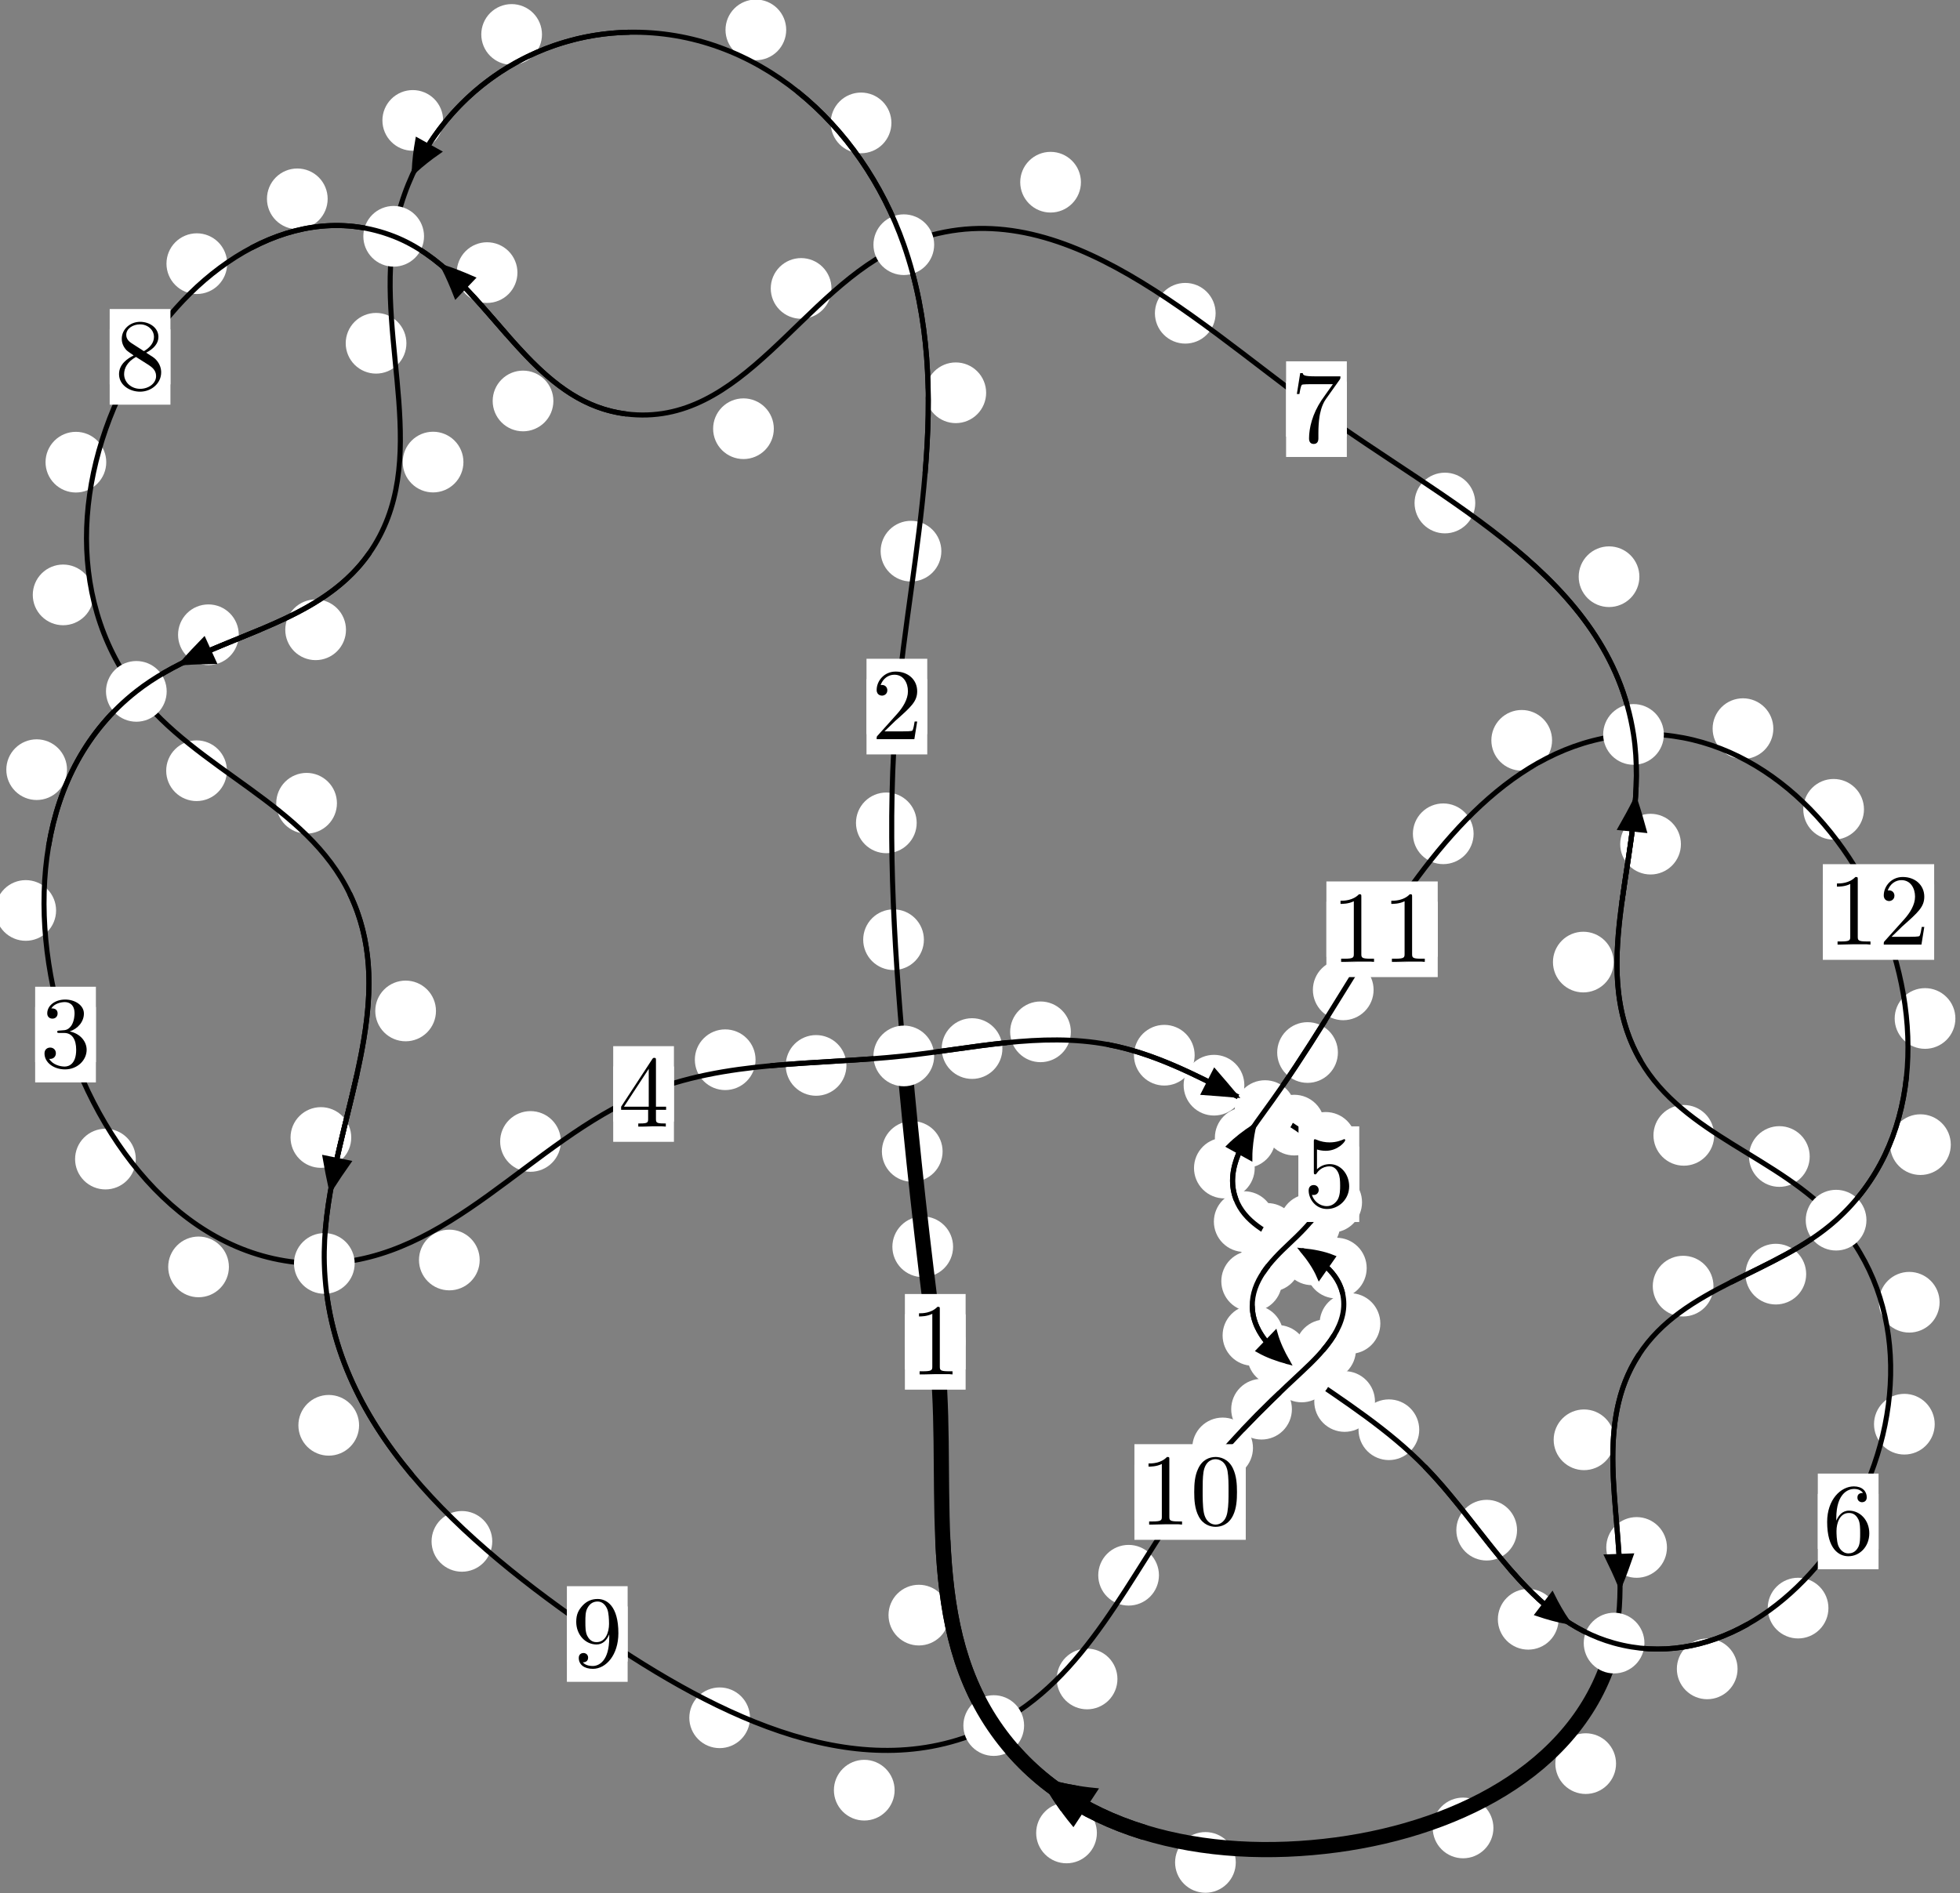 <?xml version="1.0"?>
<!-- Created by MetaPost 1.999 on 2021.07.06:0003 -->
<svg version="1.1" xmlns="http://www.w3.org/2000/svg" xmlns:xlink="http://www.w3.org/1999/xlink" width="193.005" height="186.465" viewBox="0 0 193.005 186.465">
<rect x="0" y="0" width="193.005" height="186.465" fill="#808080" stroke="none"/>
<!-- Original BoundingBox: -89.454269 -82.419006 103.550568 104.046097 -->
  <defs>
    <g transform="scale(0.01,0.01)" id="GLYPHcmr10_48">
      <path style="fill-rule: evenodd;" d="M460 -320C460 -400,455 -480,420 -554C374 -650,292 -666,250 -666C190 -666,117 -640,76 -547C44 -478,39 -400,39 -320C39 -245,43 -155,84 -79C127 2,200 22,249 22C303 22,379 1,423 -94C455 -163,460 -241,460 -320M249 -0C210 -0,151 -25,133 -121C122 -181,122 -273,122 -332C122 -396,122 -462,130 -516C149 -635,224 -644,249 -644C282 -644,348 -626,367 -527C377 -471,377 -395,377 -332C377 -257,377 -189,366 -125C351 -30,294 -0,249 -0"></path>
    </g>
    <g transform="scale(0.01,0.01)" id="GLYPHcmr10_49">
      <path style="fill-rule: evenodd;" d="M294 -640C294 -664,294 -666,271 -666C209 -602,121 -602,89 -602L89 -571C109 -571,168 -571,220 -597L220 -79C220 -43,217 -31,127 -31L95 -31L95 -0L257 -0L130 -3L217 -3L257 -3L297 -3L384 -3L419 -0L419 -31L387 -31C297 -31,294 -42,294 -79"></path>
    </g>
    <g transform="scale(0.01,0.01)" id="GLYPHcmr10_50">
      <path style="fill-rule: evenodd;" d="M127 -77L233 -180C389 -318,449 -372,449 -472C449 -586,359 -666,237 -666C124 -666,50 -574,50 -485C50 -429,100 -429,103 -429C120 -429,155 -441,155 -482C155 -508,137 -534,102 -534C94 -534,92 -534,89 -533C112 -598,166 -635,224 -635C315 -635,358 -554,358 -472C358 -392,308 -313,253 -251L61 -37C50 -26,50 -24,50 -0L421 -0L449 -174L424 -174C419 -144,412 -100,402 -85C395 -77,329 -77,307 -77"></path>
    </g>
    <g transform="scale(0.01,0.01)" id="GLYPHcmr10_51">
      <path style="fill-rule: evenodd;" d="M290 -352C372 -379,430 -449,430 -528C430 -610,342 -666,246 -666C145 -666,69 -606,69 -530C69 -497,91 -478,120 -478C151 -478,171 -500,171 -529C171 -579,124 -579,109 -579C140 -628,206 -641,242 -641C283 -641,338 -619,338 -529C338 -517,336 -459,310 -415C280 -367,246 -364,221 -363C213 -362,189 -360,182 -360C174 -359,167 -358,167 -348C167 -337,174 -337,191 -337L235 -337C317 -337,354 -269,354 -171C354 -35,285 -6,241 -6C198 -6,123 -23,88 -82C123 -77,154 -99,154 -137C154 -173,127 -193,98 -193C74 -193,42 -179,42 -135C42 -44,135 22,244 22C366 22,457 -69,457 -171C457 -253,394 -331,290 -352"></path>
    </g>
    <g transform="scale(0.01,0.01)" id="GLYPHcmr10_52">
      <path style="fill-rule: evenodd;" d="M294 -165L294 -78C294 -42,292 -31,218 -31L197 -31L197 -0L332 -0L238 -3L290 -3L332 -3L374 -3L427 -3L468 -0L468 -31L447 -31C373 -31,371 -42,371 -78L371 -165L471 -165L471 -196L371 -196L371 -651C371 -671,371 -677,355 -677C346 -677,343 -677,335 -665L28 -196L28 -165M300 -196L56 -196L300 -569"></path>
    </g>
    <g transform="scale(0.01,0.01)" id="GLYPHcmr10_53">
      <path style="fill-rule: evenodd;" d="M449 -201C449 -320,367 -420,259 -420C211 -420,168 -404,132 -369L132 -564C152 -558,185 -551,217 -551C340 -551,410 -642,410 -655C410 -661,407 -666,400 -666C399 -666,397 -666,392 -663C372 -654,323 -634,256 -634C216 -634,170 -641,123 -662C115 -665,113 -665,111 -665C101 -665,101 -657,101 -641L101 -345C101 -327,101 -319,115 -319C122 -319,124 -322,128 -328C139 -344,176 -398,257 -398C309 -398,334 -352,342 -334C358 -297,360 -258,360 -208C360 -173,360 -113,336 -71C312 -32,275 -6,229 -6C156 -6,99 -59,82 -118C85 -117,88 -116,99 -116C132 -116,149 -141,149 -165C149 -189,132 -214,99 -214C85 -214,50 -207,50 -161C50 -75,119 22,231 22C347 22,449 -74,449 -201"></path>
    </g>
    <g transform="scale(0.01,0.01)" id="GLYPHcmr10_54">
      <path style="fill-rule: evenodd;" d="M132 -328L132 -352C132 -605,256 -641,307 -641C331 -641,373 -635,395 -601C380 -601,340 -601,340 -556C340 -525,364 -510,386 -510C402 -510,432 -519,432 -558C432 -618,388 -666,305 -666C177 -666,42 -537,42 -316C42 -49,158 22,251 22C362 22,457 -72,457 -204C457 -331,368 -427,257 -427C189 -427,152 -376,132 -328M251 -6C188 -6,158 -66,152 -81C134 -128,134 -208,134 -226C134 -304,166 -404,256 -404C272 -404,318 -404,349 -342C367 -305,367 -254,367 -205C367 -157,367 -107,350 -71C320 -11,274 -6,251 -6"></path>
    </g>
    <g transform="scale(0.01,0.01)" id="GLYPHcmr10_55">
      <path style="fill-rule: evenodd;" d="M476 -609C485 -621,485 -623,485 -644L242 -644C120 -644,118 -657,114 -676L89 -676L56 -470L81 -470C84 -486,93 -549,106 -561C113 -567,191 -567,204 -567L411 -567C400 -551,321 -442,299 -409C209 -274,176 -135,176 -33C176 -23,176 22,222 22C268 22,268 -23,268 -33L268 -84C268 -139,271 -194,279 -248C283 -271,297 -357,341 -419"></path>
    </g>
    <g transform="scale(0.01,0.01)" id="GLYPHcmr10_56">
      <path style="fill-rule: evenodd;" d="M163 -457C117 -487,113 -521,113 -538C113 -599,178 -641,249 -641C322 -641,386 -589,386 -517C386 -460,347 -412,287 -377M309 -362C381 -399,430 -451,430 -517C430 -609,341 -666,250 -666C150 -666,69 -592,69 -499C69 -481,71 -436,113 -389C124 -377,161 -352,186 -335C128 -306,42 -250,42 -151C42 -45,144 22,249 22C362 22,457 -61,457 -168C457 -204,446 -249,408 -291C389 -312,373 -322,309 -362M209 -320L332 -242C360 -223,407 -193,407 -132C407 -58,332 -6,250 -6C164 -6,92 -68,92 -151C92 -209,124 -273,209 -320"></path>
    </g>
    <g transform="scale(0.01,0.01)" id="GLYPHcmr10_57">
      <path style="fill-rule: evenodd;" d="M367 -318L367 -286C367 -52,263 -6,205 -6C188 -6,134 -8,107 -42C151 -42,159 -71,159 -88C159 -119,135 -134,113 -134C97 -134,67 -125,67 -86C67 -19,121 22,206 22C335 22,457 -114,457 -329C457 -598,342 -666,253 -666C198 -666,149 -648,106 -603C65 -558,42 -516,42 -441C42 -316,130 -218,242 -218C303 -218,344 -260,367 -318M243 -241C227 -241,181 -241,150 -304C132 -341,132 -391,132 -440C132 -494,132 -541,153 -578C180 -628,218 -641,253 -641C299 -641,332 -607,349 -562C361 -530,365 -467,365 -421C365 -338,331 -241,243 -241"></path>
    </g>
  </defs>
  <path d="M93.852 122.795C93.852 122.003,93.537 121.242,92.976 120.682C92.416 120.121,91.655 119.806,90.863 119.806C90.07 119.806,89.31 120.121,88.749 120.682C88.189 121.242,87.874 122.003,87.874 122.795C87.874 123.588,88.189 124.348,88.749 124.909C89.31 125.469,90.07 125.784,90.863 125.784C91.655 125.784,92.416 125.469,92.976 124.909C93.537 124.348,93.852 123.588,93.852 122.795Z" style="fill: rgb(100%,100%,100%);stroke: none;"></path>
  <path d="M95.085 132.158C95.085 131.365,94.771 130.605,94.21 130.045C93.65 129.484,92.889 129.169,92.097 129.169C91.304 129.169,90.544 129.484,89.983 130.045C89.423 130.605,89.108 131.365,89.108 132.158C89.108 132.951,89.423 133.711,89.983 134.271C90.544 134.832,91.304 135.147,92.097 135.147C92.889 135.147,93.65 134.832,94.21 134.271C94.771 133.711,95.085 132.951,95.085 132.158Z" style="fill: rgb(100%,100%,100%);stroke: none;"></path>
  <path d="M90.978 92.552C90.978 91.759,90.663 90.999,90.103 90.438C89.542 89.878,88.782 89.563,87.99 89.563C87.197 89.563,86.437 89.878,85.876 90.438C85.316 90.999,85.001 91.759,85.001 92.552C85.001 93.344,85.316 94.104,85.876 94.665C86.437 95.225,87.197 95.54,87.99 95.54C88.782 95.54,89.542 95.225,90.103 94.665C90.663 94.104,90.978 93.344,90.978 92.552Z" style="fill: rgb(100%,100%,100%);stroke: none;"></path>
  <path d="M92.819 113.407C92.819 112.614,92.504 111.854,91.944 111.294C91.383 110.733,90.623 110.418,89.83 110.418C89.038 110.418,88.277 110.733,87.717 111.294C87.157 111.854,86.842 112.614,86.842 113.407C86.842 114.2,87.157 114.96,87.717 115.52C88.277 116.081,89.038 116.396,89.83 116.396C90.623 116.396,91.383 116.081,91.944 115.52C92.504 114.96,92.819 114.2,92.819 113.407Z" style="fill: rgb(100%,100%,100%);stroke: none;"></path>
  <path d="M92.696 54.285C92.696 53.492,92.381 52.732,91.82 52.171C91.26 51.611,90.5 51.296,89.707 51.296C88.914 51.296,88.154 51.611,87.594 52.171C87.033 52.732,86.718 53.492,86.718 54.285C86.718 55.077,87.033 55.837,87.594 56.398C88.154 56.958,88.914 57.273,89.707 57.273C90.5 57.273,91.26 56.958,91.82 56.398C92.381 55.837,92.696 55.077,92.696 54.285Z" style="fill: rgb(100%,100%,100%);stroke: none;"></path>
  <path d="M90.268 81.044C90.268 80.251,89.953 79.491,89.392 78.931C88.832 78.37,88.072 78.055,87.279 78.055C86.486 78.055,85.726 78.37,85.166 78.931C84.605 79.491,84.29 80.251,84.29 81.044C84.29 81.837,84.605 82.597,85.166 83.157C85.726 83.718,86.486 84.033,87.279 84.033C88.072 84.033,88.832 83.718,89.392 83.157C89.953 82.597,90.268 81.837,90.268 81.044Z" style="fill: rgb(100%,100%,100%);stroke: none;"></path>
  <path d="M87.779 12.104C87.779 11.312,87.464 10.552,86.904 9.991C86.343 9.431,85.583 9.116,84.79 9.116C83.998 9.116,83.237 9.431,82.677 9.991C82.116 10.552,81.801 11.312,81.801 12.104C81.801 12.897,82.116 13.657,82.677 14.218C83.237 14.778,83.998 15.093,84.79 15.093C85.583 15.093,86.343 14.778,86.904 14.218C87.464 13.657,87.779 12.897,87.779 12.104Z" style="fill: rgb(100%,100%,100%);stroke: none;"></path>
  <path d="M97.107 38.685C97.107 37.892,96.792 37.132,96.231 36.572C95.671 36.011,94.911 35.696,94.118 35.696C93.325 35.696,92.565 36.011,92.005 36.572C91.444 37.132,91.129 37.892,91.129 38.685C91.129 39.478,91.444 40.238,92.005 40.798C92.565 41.359,93.325 41.674,94.118 41.674C94.911 41.674,95.671 41.359,96.231 40.798C96.792 40.238,97.107 39.478,97.107 38.685Z" style="fill: rgb(100%,100%,100%);stroke: none;"></path>
  <path d="M53.37 3.392C53.37 2.6,53.055 1.84,52.495 1.279C51.934 0.719,51.174 0.404,50.382 0.404C49.589 0.404,48.829 0.719,48.268 1.279C47.708 1.84,47.393 2.6,47.393 3.392C47.393 4.185,47.708 4.945,48.268 5.506C48.829 6.066,49.589 6.381,50.382 6.381C51.174 6.381,51.934 6.066,52.495 5.506C53.055 4.945,53.37 4.185,53.37 3.392Z" style="fill: rgb(100%,100%,100%);stroke: none;"></path>
  <path d="M77.419 2.943C77.419 2.15,77.104 1.39,76.544 0.829C75.984 0.269,75.223 -0.046,74.431 -0.046C73.638 -0.046,72.878 0.269,72.317 0.829C71.757 1.39,71.442 2.15,71.442 2.943C71.442 3.735,71.757 4.495,72.317 5.056C72.878 5.616,73.638 5.931,74.431 5.931C75.223 5.931,75.984 5.616,76.544 5.056C77.104 4.495,77.419 3.735,77.419 2.943Z" style="fill: rgb(100%,100%,100%);stroke: none;"></path>
  <path d="M40.02 33.808C40.02 33.016,39.705 32.256,39.145 31.695C38.584 31.135,37.824 30.82,37.032 30.82C36.239 30.82,35.479 31.135,34.918 31.695C34.358 32.256,34.043 33.016,34.043 33.808C34.043 34.601,34.358 35.361,34.918 35.922C35.479 36.482,36.239 36.797,37.032 36.797C37.824 36.797,38.584 36.482,39.145 35.922C39.705 35.361,40.02 34.601,40.02 33.808Z" style="fill: rgb(100%,100%,100%);stroke: none;"></path>
  <path d="M43.635 11.86C43.635 11.067,43.32 10.307,42.76 9.746C42.199 9.186,41.439 8.871,40.646 8.871C39.853 8.871,39.093 9.186,38.533 9.746C37.972 10.307,37.657 11.067,37.657 11.86C37.657 12.652,37.972 13.412,38.533 13.973C39.093 14.533,39.853 14.848,40.646 14.848C41.439 14.848,42.199 14.533,42.76 13.973C43.32 13.412,43.635 12.652,43.635 11.86Z" style="fill: rgb(100%,100%,100%);stroke: none;"></path>
  <path d="M34.07 62.029C34.07 61.236,33.755 60.476,33.194 59.915C32.634 59.355,31.874 59.04,31.081 59.04C30.288 59.04,29.528 59.355,28.968 59.915C28.407 60.476,28.092 61.236,28.092 62.029C28.092 62.821,28.407 63.581,28.968 64.142C29.528 64.702,30.288 65.017,31.081 65.017C31.874 65.017,32.634 64.702,33.194 64.142C33.755 63.581,34.07 62.821,34.07 62.029Z" style="fill: rgb(100%,100%,100%);stroke: none;"></path>
  <path d="M45.635 45.51C45.635 44.717,45.32 43.957,44.759 43.397C44.199 42.836,43.438 42.521,42.646 42.521C41.853 42.521,41.093 42.836,40.532 43.397C39.972 43.957,39.657 44.717,39.657 45.51C39.657 46.303,39.972 47.063,40.532 47.623C41.093 48.184,41.853 48.499,42.646 48.499C43.438 48.499,44.199 48.184,44.759 47.623C45.32 47.063,45.635 46.303,45.635 45.51Z" style="fill: rgb(100%,100%,100%);stroke: none;"></path>
  <path d="M6.6 75.805C6.6 75.012,6.285 74.252,5.724 73.691C5.164 73.131,4.404 72.816,3.611 72.816C2.818 72.816,2.058 73.131,1.498 73.691C0.937 74.252,0.622 75.012,0.622 75.805C0.622 76.597,0.937 77.357,1.498 77.918C2.058 78.478,2.818 78.793,3.611 78.793C4.404 78.793,5.164 78.478,5.724 77.918C6.285 77.357,6.6 76.597,6.6 75.805Z" style="fill: rgb(100%,100%,100%);stroke: none;"></path>
  <path d="M23.512 62.518C23.512 61.725,23.197 60.965,22.637 60.404C22.076 59.844,21.316 59.529,20.523 59.529C19.731 59.529,18.97 59.844,18.41 60.404C17.849 60.965,17.534 61.725,17.534 62.518C17.534 63.31,17.849 64.071,18.41 64.631C18.97 65.191,19.731 65.506,20.523 65.506C21.316 65.506,22.076 65.191,22.637 64.631C23.197 64.071,23.512 63.31,23.512 62.518Z" style="fill: rgb(100%,100%,100%);stroke: none;"></path>
  <path d="M13.372 114.159C13.372 113.367,13.057 112.606,12.496 112.046C11.936 111.486,11.176 111.171,10.383 111.171C9.59 111.171,8.83 111.486,8.27 112.046C7.709 112.606,7.394 113.367,7.394 114.159C7.394 114.952,7.709 115.712,8.27 116.273C8.83 116.833,9.59 117.148,10.383 117.148C11.176 117.148,11.936 116.833,12.496 116.273C13.057 115.712,13.372 114.952,13.372 114.159Z" style="fill: rgb(100%,100%,100%);stroke: none;"></path>
  <path d="M5.523 89.672C5.523 88.879,5.208 88.119,4.648 87.558C4.087 86.998,3.327 86.683,2.534 86.683C1.742 86.683,0.982 86.998,0.421 87.558C-0.139 88.119,-0.454 88.879,-0.454 89.672C-0.454 90.464,-0.139 91.224,0.421 91.785C0.982 92.345,1.742 92.66,2.534 92.66C3.327 92.66,4.087 92.345,4.648 91.785C5.208 91.224,5.523 90.464,5.523 89.672Z" style="fill: rgb(100%,100%,100%);stroke: none;"></path>
  <path d="M47.236 124.098C47.236 123.305,46.921 122.545,46.36 121.985C45.8 121.424,45.04 121.109,44.247 121.109C43.454 121.109,42.694 121.424,42.134 121.985C41.573 122.545,41.258 123.305,41.258 124.098C41.258 124.891,41.573 125.651,42.134 126.211C42.694 126.772,43.454 127.087,44.247 127.087C45.04 127.087,45.8 126.772,46.36 126.211C46.921 125.651,47.236 124.891,47.236 124.098Z" style="fill: rgb(100%,100%,100%);stroke: none;"></path>
  <path d="M22.541 124.778C22.541 123.985,22.226 123.225,21.665 122.665C21.105 122.104,20.345 121.789,19.552 121.789C18.759 121.789,17.999 122.104,17.439 122.665C16.878 123.225,16.563 123.985,16.563 124.778C16.563 125.571,16.878 126.331,17.439 126.891C17.999 127.452,18.759 127.767,19.552 127.767C20.345 127.767,21.105 127.452,21.665 126.891C22.226 126.331,22.541 125.571,22.541 124.778Z" style="fill: rgb(100%,100%,100%);stroke: none;"></path>
  <path d="M74.401 104.373C74.401 103.581,74.086 102.821,73.525 102.26C72.965 101.7,72.205 101.385,71.412 101.385C70.619 101.385,69.859 101.7,69.299 102.26C68.738 102.821,68.423 103.581,68.423 104.373C68.423 105.166,68.738 105.926,69.299 106.487C69.859 107.047,70.619 107.362,71.412 107.362C72.205 107.362,72.965 107.047,73.525 106.487C74.086 105.926,74.401 105.166,74.401 104.373Z" style="fill: rgb(100%,100%,100%);stroke: none;"></path>
  <path d="M55.229 112.423C55.229 111.63,54.914 110.87,54.353 110.309C53.793 109.749,53.033 109.434,52.24 109.434C51.447 109.434,50.687 109.749,50.127 110.309C49.566 110.87,49.251 111.63,49.251 112.423C49.251 113.215,49.566 113.975,50.127 114.536C50.687 115.096,51.447 115.411,52.24 115.411C53.033 115.411,53.793 115.096,54.353 114.536C54.914 113.975,55.229 113.215,55.229 112.423Z" style="fill: rgb(100%,100%,100%);stroke: none;"></path>
  <path d="M98.709 103.274C98.709 102.481,98.394 101.721,97.834 101.161C97.273 100.6,96.513 100.285,95.72 100.285C94.928 100.285,94.168 100.6,93.607 101.161C93.047 101.721,92.732 102.481,92.732 103.274C92.732 104.067,93.047 104.827,93.607 105.387C94.168 105.948,94.928 106.263,95.72 106.263C96.513 106.263,97.273 105.948,97.834 105.387C98.394 104.827,98.709 104.067,98.709 103.274Z" style="fill: rgb(100%,100%,100%);stroke: none;"></path>
  <path d="M83.35 104.933C83.35 104.141,83.036 103.38,82.475 102.82C81.915 102.26,81.154 101.945,80.362 101.945C79.569 101.945,78.809 102.26,78.248 102.82C77.688 103.38,77.373 104.141,77.373 104.933C77.373 105.726,77.688 106.486,78.248 107.047C78.809 107.607,79.569 107.922,80.362 107.922C81.154 107.922,81.915 107.607,82.475 107.047C83.036 106.486,83.35 105.726,83.35 104.933Z" style="fill: rgb(100%,100%,100%);stroke: none;"></path>
  <path d="M117.64 103.929C117.64 103.136,117.325 102.376,116.765 101.815C116.204 101.255,115.444 100.94,114.651 100.94C113.859 100.94,113.099 101.255,112.538 101.815C111.978 102.376,111.663 103.136,111.663 103.929C111.663 104.721,111.978 105.481,112.538 106.042C113.099 106.602,113.859 106.917,114.651 106.917C115.444 106.917,116.204 106.602,116.765 106.042C117.325 105.481,117.64 104.721,117.64 103.929Z" style="fill: rgb(100%,100%,100%);stroke: none;"></path>
  <path d="M105.45 101.625C105.45 100.832,105.135 100.072,104.574 99.512C104.014 98.951,103.254 98.636,102.461 98.636C101.668 98.636,100.908 98.951,100.348 99.512C99.787 100.072,99.472 100.832,99.472 101.625C99.472 102.418,99.787 103.178,100.348 103.738C100.908 104.299,101.668 104.614,102.461 104.614C103.254 104.614,104.014 104.299,104.574 103.738C105.135 103.178,105.45 102.418,105.45 101.625Z" style="fill: rgb(100%,100%,100%);stroke: none;"></path>
  <path d="M130.434 110.814C130.434 110.021,130.119 109.261,129.558 108.7C128.998 108.14,128.237 107.825,127.445 107.825C126.652 107.825,125.892 108.14,125.331 108.7C124.771 109.261,124.456 110.021,124.456 110.814C124.456 111.606,124.771 112.366,125.331 112.927C125.892 113.487,126.652 113.802,127.445 113.802C128.237 113.802,128.998 113.487,129.558 112.927C130.119 112.366,130.434 111.606,130.434 110.814Z" style="fill: rgb(100%,100%,100%);stroke: none;"></path>
  <path d="M122.533 106.881C122.533 106.088,122.218 105.328,121.657 104.768C121.097 104.207,120.337 103.892,119.544 103.892C118.751 103.892,117.991 104.207,117.431 104.768C116.87 105.328,116.555 106.088,116.555 106.881C116.555 107.674,116.87 108.434,117.431 108.994C117.991 109.555,118.751 109.87,119.544 109.87C120.337 109.87,121.097 109.555,121.657 108.994C122.218 108.434,122.533 107.674,122.533 106.881Z" style="fill: rgb(100%,100%,100%);stroke: none;"></path>
  <path d="M134.122 118.409C134.122 117.617,133.807 116.857,133.246 116.296C132.686 115.736,131.926 115.421,131.133 115.421C130.34 115.421,129.58 115.736,129.02 116.296C128.459 116.857,128.144 117.617,128.144 118.409C128.144 119.202,128.459 119.962,129.02 120.523C129.58 121.083,130.34 121.398,131.133 121.398C131.926 121.398,132.686 121.083,133.246 120.523C133.807 119.962,134.122 119.202,134.122 118.409Z" style="fill: rgb(100%,100%,100%);stroke: none;"></path>
  <path d="M133.533 112.513C133.533 111.721,133.218 110.961,132.658 110.4C132.097 109.84,131.337 109.525,130.544 109.525C129.752 109.525,128.991 109.84,128.431 110.4C127.87 110.961,127.556 111.721,127.556 112.513C127.556 113.306,127.87 114.066,128.431 114.627C128.991 115.187,129.752 115.502,130.544 115.502C131.337 115.502,132.097 115.187,132.658 114.627C133.218 114.066,133.533 113.306,133.533 112.513Z" style="fill: rgb(100%,100%,100%);stroke: none;"></path>
  <path d="M128.091 124.227C128.091 123.434,127.777 122.674,127.216 122.113C126.656 121.553,125.895 121.238,125.103 121.238C124.31 121.238,123.55 121.553,122.989 122.113C122.429 122.674,122.114 123.434,122.114 124.227C122.114 125.019,122.429 125.779,122.989 126.34C123.55 126.9,124.31 127.215,125.103 127.215C125.895 127.215,126.656 126.9,127.216 126.34C127.777 125.779,128.091 125.019,128.091 124.227Z" style="fill: rgb(100%,100%,100%);stroke: none;"></path>
  <path d="M131.975 120.584C131.975 119.791,131.66 119.031,131.1 118.47C130.539 117.91,129.779 117.595,128.987 117.595C128.194 117.595,127.434 117.91,126.873 118.47C126.313 119.031,125.998 119.791,125.998 120.584C125.998 121.376,126.313 122.137,126.873 122.697C127.434 123.257,128.194 123.572,128.987 123.572C129.779 123.572,130.539 123.257,131.1 122.697C131.66 122.137,131.975 121.376,131.975 120.584Z" style="fill: rgb(100%,100%,100%);stroke: none;"></path>
  <path d="M126.37 131.527C126.37 130.735,126.055 129.975,125.494 129.414C124.934 128.854,124.174 128.539,123.381 128.539C122.588 128.539,121.828 128.854,121.268 129.414C120.707 129.975,120.392 130.735,120.392 131.527C120.392 132.32,120.707 133.08,121.268 133.641C121.828 134.201,122.588 134.516,123.381 134.516C124.174 134.516,124.934 134.201,125.494 133.641C126.055 133.08,126.37 132.32,126.37 131.527Z" style="fill: rgb(100%,100%,100%);stroke: none;"></path>
  <path d="M126.242 126.187C126.242 125.394,125.927 124.634,125.367 124.073C124.806 123.513,124.046 123.198,123.253 123.198C122.461 123.198,121.701 123.513,121.14 124.073C120.58 124.634,120.265 125.394,120.265 126.187C120.265 126.979,120.58 127.739,121.14 128.3C121.701 128.86,122.461 129.175,123.253 129.175C124.046 129.175,124.806 128.86,125.367 128.3C125.927 127.739,126.242 126.979,126.242 126.187Z" style="fill: rgb(100%,100%,100%);stroke: none;"></path>
  <path d="M135.397 138.035C135.397 137.242,135.082 136.482,134.521 135.921C133.961 135.361,133.201 135.046,132.408 135.046C131.615 135.046,130.855 135.361,130.295 135.921C129.734 136.482,129.419 137.242,129.419 138.035C129.419 138.827,129.734 139.587,130.295 140.148C130.855 140.708,131.615 141.023,132.408 141.023C133.201 141.023,133.961 140.708,134.521 140.148C135.082 139.587,135.397 138.827,135.397 138.035Z" style="fill: rgb(100%,100%,100%);stroke: none;"></path>
  <path d="M128.796 133.493C128.796 132.7,128.481 131.94,127.92 131.379C127.36 130.819,126.599 130.504,125.807 130.504C125.014 130.504,124.254 130.819,123.693 131.379C123.133 131.94,122.818 132.7,122.818 133.493C122.818 134.285,123.133 135.045,123.693 135.606C124.254 136.166,125.014 136.481,125.807 136.481C126.599 136.481,127.36 136.166,127.92 135.606C128.481 135.045,128.796 134.285,128.796 133.493Z" style="fill: rgb(100%,100%,100%);stroke: none;"></path>
  <path d="M149.386 150.707C149.386 149.915,149.071 149.155,148.511 148.594C147.95 148.034,147.19 147.719,146.397 147.719C145.605 147.719,144.844 148.034,144.284 148.594C143.723 149.155,143.409 149.915,143.409 150.707C143.409 151.5,143.723 152.26,144.284 152.821C144.844 153.381,145.605 153.696,146.397 153.696C147.19 153.696,147.95 153.381,148.511 152.821C149.071 152.26,149.386 151.5,149.386 150.707Z" style="fill: rgb(100%,100%,100%);stroke: none;"></path>
  <path d="M139.755 140.816C139.755 140.023,139.44 139.263,138.879 138.702C138.319 138.142,137.559 137.827,136.766 137.827C135.973 137.827,135.213 138.142,134.653 138.702C134.092 139.263,133.777 140.023,133.777 140.816C133.777 141.608,134.092 142.369,134.653 142.929C135.213 143.489,135.973 143.804,136.766 143.804C137.559 143.804,138.319 143.489,138.879 142.929C139.44 142.369,139.755 141.608,139.755 140.816Z" style="fill: rgb(100%,100%,100%);stroke: none;"></path>
  <path d="M171.1 164.368C171.1 163.575,170.785 162.815,170.225 162.255C169.664 161.694,168.904 161.379,168.112 161.379C167.319 161.379,166.559 161.694,165.998 162.255C165.438 162.815,165.123 163.575,165.123 164.368C165.123 165.161,165.438 165.921,165.998 166.481C166.559 167.042,167.319 167.357,168.112 167.357C168.904 167.357,169.664 167.042,170.225 166.481C170.785 165.921,171.1 165.161,171.1 164.368Z" style="fill: rgb(100%,100%,100%);stroke: none;"></path>
  <path d="M153.475 159.485C153.475 158.693,153.16 157.932,152.599 157.372C152.039 156.811,151.279 156.496,150.486 156.496C149.693 156.496,148.933 156.811,148.373 157.372C147.812 157.932,147.497 158.693,147.497 159.485C147.497 160.278,147.812 161.038,148.373 161.599C148.933 162.159,149.693 162.474,150.486 162.474C151.279 162.474,152.039 162.159,152.599 161.599C153.16 161.038,153.475 160.278,153.475 159.485Z" style="fill: rgb(100%,100%,100%);stroke: none;"></path>
  <path d="M190.515 140.27C190.515 139.477,190.2 138.717,189.64 138.156C189.079 137.596,188.319 137.281,187.527 137.281C186.734 137.281,185.974 137.596,185.413 138.156C184.853 138.717,184.538 139.477,184.538 140.27C184.538 141.062,184.853 141.823,185.413 142.383C185.974 142.944,186.734 143.259,187.527 143.259C188.319 143.259,189.079 142.944,189.64 142.383C190.2 141.823,190.515 141.062,190.515 140.27Z" style="fill: rgb(100%,100%,100%);stroke: none;"></path>
  <path d="M180.049 158.383C180.049 157.59,179.734 156.83,179.174 156.27C178.613 155.709,177.853 155.394,177.06 155.394C176.268 155.394,175.508 155.709,174.947 156.27C174.387 156.83,174.072 157.59,174.072 158.383C174.072 159.176,174.387 159.936,174.947 160.496C175.508 161.057,176.268 161.372,177.06 161.372C177.853 161.372,178.613 161.057,179.174 160.496C179.734 159.936,180.049 159.176,180.049 158.383Z" style="fill: rgb(100%,100%,100%);stroke: none;"></path>
  <path d="M178.205 113.906C178.205 113.113,177.89 112.353,177.33 111.792C176.769 111.232,176.009 110.917,175.216 110.917C174.424 110.917,173.664 111.232,173.103 111.792C172.543 112.353,172.228 113.113,172.228 113.906C172.228 114.698,172.543 115.458,173.103 116.019C173.664 116.579,174.424 116.894,175.216 116.894C176.009 116.894,176.769 116.579,177.33 116.019C177.89 115.458,178.205 114.698,178.205 113.906Z" style="fill: rgb(100%,100%,100%);stroke: none;"></path>
  <path d="M190.996 128.259C190.996 127.466,190.681 126.706,190.121 126.145C189.56 125.585,188.8 125.27,188.007 125.27C187.215 125.27,186.455 125.585,185.894 126.145C185.334 126.706,185.019 127.466,185.019 128.259C185.019 129.051,185.334 129.812,185.894 130.372C186.455 130.932,187.215 131.247,188.007 131.247C188.8 131.247,189.56 130.932,190.121 130.372C190.681 129.812,190.996 129.051,190.996 128.259Z" style="fill: rgb(100%,100%,100%);stroke: none;"></path>
  <path d="M158.9 94.756C158.9 93.963,158.585 93.203,158.024 92.642C157.464 92.082,156.704 91.767,155.911 91.767C155.118 91.767,154.358 92.082,153.798 92.642C153.237 93.203,152.922 93.963,152.922 94.756C152.922 95.548,153.237 96.309,153.798 96.869C154.358 97.429,155.118 97.744,155.911 97.744C156.704 97.744,157.464 97.429,158.024 96.869C158.585 96.309,158.9 95.548,158.9 94.756Z" style="fill: rgb(100%,100%,100%);stroke: none;"></path>
  <path d="M168.797 111.821C168.797 111.028,168.482 110.268,167.922 109.708C167.361 109.147,166.601 108.832,165.808 108.832C165.016 108.832,164.255 109.147,163.695 109.708C163.134 110.268,162.82 111.028,162.82 111.821C162.82 112.614,163.134 113.374,163.695 113.934C164.255 114.495,165.016 114.81,165.808 114.81C166.601 114.81,167.361 114.495,167.922 113.934C168.482 113.374,168.797 112.614,168.797 111.821Z" style="fill: rgb(100%,100%,100%);stroke: none;"></path>
  <path d="M161.434 56.801C161.434 56.008,161.119 55.248,160.559 54.687C159.998 54.127,159.238 53.812,158.445 53.812C157.653 53.812,156.892 54.127,156.332 54.687C155.772 55.248,155.457 56.008,155.457 56.801C155.457 57.593,155.772 58.353,156.332 58.914C156.892 59.474,157.653 59.789,158.445 59.789C159.238 59.789,159.998 59.474,160.559 58.914C161.119 58.353,161.434 57.593,161.434 56.801Z" style="fill: rgb(100%,100%,100%);stroke: none;"></path>
  <path d="M165.523 83.141C165.523 82.348,165.208 81.588,164.647 81.027C164.087 80.467,163.327 80.152,162.534 80.152C161.741 80.152,160.981 80.467,160.421 81.027C159.86 81.588,159.545 82.348,159.545 83.141C159.545 83.933,159.86 84.693,160.421 85.254C160.981 85.814,161.741 86.129,162.534 86.129C163.327 86.129,164.087 85.814,164.647 85.254C165.208 84.693,165.523 83.933,165.523 83.141Z" style="fill: rgb(100%,100%,100%);stroke: none;"></path>
  <path d="M119.704 30.854C119.704 30.061,119.39 29.301,118.829 28.74C118.269 28.18,117.508 27.865,116.716 27.865C115.923 27.865,115.163 28.18,114.602 28.74C114.042 29.301,113.727 30.061,113.727 30.854C113.727 31.646,114.042 32.407,114.602 32.967C115.163 33.528,115.923 33.842,116.716 33.842C117.508 33.842,118.269 33.528,118.829 32.967C119.39 32.407,119.704 31.646,119.704 30.854Z" style="fill: rgb(100%,100%,100%);stroke: none;"></path>
  <path d="M145.271 49.543C145.271 48.75,144.957 47.99,144.396 47.429C143.836 46.869,143.075 46.554,142.283 46.554C141.49 46.554,140.73 46.869,140.169 47.429C139.609 47.99,139.294 48.75,139.294 49.543C139.294 50.335,139.609 51.096,140.169 51.656C140.73 52.216,141.49 52.531,142.283 52.531C143.075 52.531,143.836 52.216,144.396 51.656C144.957 51.096,145.271 50.335,145.271 49.543Z" style="fill: rgb(100%,100%,100%);stroke: none;"></path>
  <path d="M81.876 28.408C81.876 27.615,81.561 26.855,81 26.294C80.44 25.734,79.68 25.419,78.887 25.419C78.094 25.419,77.334 25.734,76.774 26.294C76.213 26.855,75.898 27.615,75.898 28.408C75.898 29.2,76.213 29.961,76.774 30.521C77.334 31.082,78.094 31.396,78.887 31.396C79.68 31.396,80.44 31.082,81 30.521C81.561 29.961,81.876 29.2,81.876 28.408Z" style="fill: rgb(100%,100%,100%);stroke: none;"></path>
  <path d="M106.441 17.945C106.441 17.152,106.126 16.392,105.565 15.832C105.005 15.271,104.245 14.956,103.452 14.956C102.659 14.956,101.899 15.271,101.339 15.832C100.778 16.392,100.463 17.152,100.463 17.945C100.463 18.738,100.778 19.498,101.339 20.058C101.899 20.619,102.659 20.934,103.452 20.934C104.245 20.934,105.005 20.619,105.565 20.058C106.126 19.498,106.441 18.738,106.441 17.945Z" style="fill: rgb(100%,100%,100%);stroke: none;"></path>
  <path d="M54.493 39.491C54.493 38.699,54.178 37.938,53.618 37.378C53.057 36.817,52.297 36.502,51.504 36.502C50.712 36.502,49.951 36.817,49.391 37.378C48.83 37.938,48.515 38.699,48.515 39.491C48.515 40.284,48.83 41.044,49.391 41.605C49.951 42.165,50.712 42.48,51.504 42.48C52.297 42.48,53.057 42.165,53.618 41.605C54.178 41.044,54.493 40.284,54.493 39.491Z" style="fill: rgb(100%,100%,100%);stroke: none;"></path>
  <path d="M76.2 42.224C76.2 41.432,75.885 40.672,75.325 40.111C74.764 39.551,74.004 39.236,73.211 39.236C72.419 39.236,71.658 39.551,71.098 40.111C70.537 40.672,70.223 41.432,70.223 42.224C70.223 43.017,70.537 43.777,71.098 44.338C71.658 44.898,72.419 45.213,73.211 45.213C74.004 45.213,74.764 44.898,75.325 44.338C75.885 43.777,76.2 43.017,76.2 42.224Z" style="fill: rgb(100%,100%,100%);stroke: none;"></path>
  <path d="M32.265 19.583C32.265 18.791,31.95 18.03,31.39 17.47C30.83 16.91,30.069 16.595,29.277 16.595C28.484 16.595,27.724 16.91,27.163 17.47C26.603 18.03,26.288 18.791,26.288 19.583C26.288 20.376,26.603 21.136,27.163 21.697C27.724 22.257,28.484 22.572,29.277 22.572C30.069 22.572,30.83 22.257,31.39 21.697C31.95 21.136,32.265 20.376,32.265 19.583Z" style="fill: rgb(100%,100%,100%);stroke: none;"></path>
  <path d="M50.953 26.849C50.953 26.056,50.638 25.296,50.078 24.735C49.517 24.175,48.757 23.86,47.964 23.86C47.172 23.86,46.412 24.175,45.851 24.735C45.291 25.296,44.976 26.056,44.976 26.849C44.976 27.641,45.291 28.401,45.851 28.962C46.412 29.522,47.172 29.837,47.964 29.837C48.757 29.837,49.517 29.522,50.078 28.962C50.638 28.401,50.953 27.641,50.953 26.849Z" style="fill: rgb(100%,100%,100%);stroke: none;"></path>
  <path d="M10.463 45.52C10.463 44.727,10.148 43.967,9.587 43.406C9.027 42.846,8.267 42.531,7.474 42.531C6.681 42.531,5.921 42.846,5.361 43.406C4.8 43.967,4.485 44.727,4.485 45.52C4.485 46.312,4.8 47.072,5.361 47.633C5.921 48.193,6.681 48.508,7.474 48.508C8.267 48.508,9.027 48.193,9.587 47.633C10.148 47.072,10.463 46.312,10.463 45.52Z" style="fill: rgb(100%,100%,100%);stroke: none;"></path>
  <path d="M22.37 25.968C22.37 25.175,22.055 24.415,21.495 23.855C20.934 23.294,20.174 22.979,19.382 22.979C18.589 22.979,17.829 23.294,17.268 23.855C16.708 24.415,16.393 25.175,16.393 25.968C16.393 26.761,16.708 27.521,17.268 28.081C17.829 28.642,18.589 28.957,19.382 28.957C20.174 28.957,20.934 28.642,21.495 28.081C22.055 27.521,22.37 26.761,22.37 25.968Z" style="fill: rgb(100%,100%,100%);stroke: none;"></path>
  <path d="M22.343 75.908C22.343 75.115,22.028 74.355,21.468 73.794C20.907 73.234,20.147 72.919,19.355 72.919C18.562 72.919,17.802 73.234,17.241 73.794C16.681 74.355,16.366 75.115,16.366 75.908C16.366 76.701,16.681 77.461,17.241 78.021C17.802 78.582,18.562 78.897,19.355 78.897C20.147 78.897,20.907 78.582,21.468 78.021C22.028 77.461,22.343 76.701,22.343 75.908Z" style="fill: rgb(100%,100%,100%);stroke: none;"></path>
  <path d="M9.204 58.592C9.204 57.799,8.889 57.039,8.329 56.478C7.768 55.918,7.008 55.603,6.215 55.603C5.423 55.603,4.663 55.918,4.102 56.478C3.542 57.039,3.227 57.799,3.227 58.592C3.227 59.384,3.542 60.144,4.102 60.705C4.663 61.265,5.423 61.58,6.215 61.58C7.008 61.58,7.768 61.265,8.329 60.705C8.889 60.144,9.204 59.384,9.204 58.592Z" style="fill: rgb(100%,100%,100%);stroke: none;"></path>
  <path d="M42.931 99.569C42.931 98.776,42.616 98.016,42.056 97.455C41.495 96.895,40.735 96.58,39.942 96.58C39.15 96.58,38.389 96.895,37.829 97.455C37.268 98.016,36.954 98.776,36.954 99.569C36.954 100.361,37.268 101.122,37.829 101.682C38.389 102.243,39.15 102.558,39.942 102.558C40.735 102.558,41.495 102.243,42.056 101.682C42.616 101.122,42.931 100.361,42.931 99.569Z" style="fill: rgb(100%,100%,100%);stroke: none;"></path>
  <path d="M33.179 79.112C33.179 78.319,32.864 77.559,32.304 76.999C31.744 76.438,30.983 76.123,30.191 76.123C29.398 76.123,28.638 76.438,28.077 76.999C27.517 77.559,27.202 78.319,27.202 79.112C27.202 79.905,27.517 80.665,28.077 81.225C28.638 81.786,29.398 82.101,30.191 82.101C30.983 82.101,31.744 81.786,32.304 81.225C32.864 80.665,33.179 79.905,33.179 79.112Z" style="fill: rgb(100%,100%,100%);stroke: none;"></path>
  <path d="M35.36 140.379C35.36 139.586,35.045 138.826,34.485 138.266C33.924 137.705,33.164 137.39,32.372 137.39C31.579 137.39,30.819 137.705,30.258 138.266C29.698 138.826,29.383 139.586,29.383 140.379C29.383 141.172,29.698 141.932,30.258 142.492C30.819 143.053,31.579 143.368,32.372 143.368C33.164 143.368,33.924 143.053,34.485 142.492C35.045 141.932,35.36 141.172,35.36 140.379Z" style="fill: rgb(100%,100%,100%);stroke: none;"></path>
  <path d="M34.588 112.033C34.588 111.24,34.273 110.48,33.712 109.92C33.152 109.359,32.392 109.044,31.599 109.044C30.806 109.044,30.046 109.359,29.486 109.92C28.925 110.48,28.61 111.24,28.61 112.033C28.61 112.826,28.925 113.586,29.486 114.146C30.046 114.707,30.806 115.022,31.599 115.022C32.392 115.022,33.152 114.707,33.712 114.146C34.273 113.586,34.588 112.826,34.588 112.033Z" style="fill: rgb(100%,100%,100%);stroke: none;"></path>
  <path d="M73.855 169.185C73.855 168.393,73.54 167.633,72.98 167.072C72.419 166.512,71.659 166.197,70.867 166.197C70.074 166.197,69.314 166.512,68.753 167.072C68.193 167.633,67.878 168.393,67.878 169.185C67.878 169.978,68.193 170.738,68.753 171.299C69.314 171.859,70.074 172.174,70.867 172.174C71.659 172.174,72.419 171.859,72.98 171.299C73.54 170.738,73.855 169.978,73.855 169.185Z" style="fill: rgb(100%,100%,100%);stroke: none;"></path>
  <path d="M48.474 151.811C48.474 151.018,48.159 150.258,47.599 149.698C47.039 149.137,46.278 148.822,45.486 148.822C44.693 148.822,43.933 149.137,43.372 149.698C42.812 150.258,42.497 151.018,42.497 151.811C42.497 152.604,42.812 153.364,43.372 153.924C43.933 154.485,44.693 154.8,45.486 154.8C46.278 154.8,47.039 154.485,47.599 153.924C48.159 153.364,48.474 152.604,48.474 151.811Z" style="fill: rgb(100%,100%,100%);stroke: none;"></path>
  <path d="M110.036 165.364C110.036 164.571,109.721 163.811,109.161 163.25C108.6 162.69,107.84 162.375,107.047 162.375C106.255 162.375,105.495 162.69,104.934 163.25C104.374 163.811,104.059 164.571,104.059 165.364C104.059 166.156,104.374 166.916,104.934 167.477C105.495 168.037,106.255 168.352,107.047 168.352C107.84 168.352,108.6 168.037,109.161 167.477C109.721 166.916,110.036 166.156,110.036 165.364Z" style="fill: rgb(100%,100%,100%);stroke: none;"></path>
  <path d="M88.094 176.316C88.094 175.523,87.779 174.763,87.219 174.203C86.658 173.642,85.898 173.327,85.105 173.327C84.312 173.327,83.552 173.642,82.992 174.203C82.431 174.763,82.116 175.523,82.116 176.316C82.116 177.109,82.431 177.869,82.992 178.429C83.552 178.99,84.312 179.305,85.105 179.305C85.898 179.305,86.658 178.99,87.219 178.429C87.779 177.869,88.094 177.109,88.094 176.316Z" style="fill: rgb(100%,100%,100%);stroke: none;"></path>
  <path d="M123.382 142.608C123.382 141.816,123.067 141.055,122.507 140.495C121.946 139.934,121.186 139.619,120.393 139.619C119.601 139.619,118.84 139.934,118.28 140.495C117.72 141.055,117.405 141.816,117.405 142.608C117.405 143.401,117.72 144.161,118.28 144.722C118.84 145.282,119.601 145.597,120.393 145.597C121.186 145.597,121.946 145.282,122.507 144.722C123.067 144.161,123.382 143.401,123.382 142.608Z" style="fill: rgb(100%,100%,100%);stroke: none;"></path>
  <path d="M114.124 155.147C114.124 154.354,113.809 153.594,113.249 153.033C112.688 152.473,111.928 152.158,111.135 152.158C110.343 152.158,109.583 152.473,109.022 153.033C108.462 153.594,108.147 154.354,108.147 155.147C108.147 155.939,108.462 156.699,109.022 157.26C109.583 157.82,110.343 158.135,111.135 158.135C111.928 158.135,112.688 157.82,113.249 157.26C113.809 156.699,114.124 155.939,114.124 155.147Z" style="fill: rgb(100%,100%,100%);stroke: none;"></path>
  <path d="M133.52 132.943C133.52 132.15,133.205 131.39,132.645 130.83C132.085 130.269,131.324 129.954,130.532 129.954C129.739 129.954,128.979 130.269,128.418 130.83C127.858 131.39,127.543 132.15,127.543 132.943C127.543 133.736,127.858 134.496,128.418 135.056C128.979 135.617,129.739 135.932,130.532 135.932C131.324 135.932,132.085 135.617,132.645 135.056C133.205 134.496,133.52 133.736,133.52 132.943Z" style="fill: rgb(100%,100%,100%);stroke: none;"></path>
  <path d="M127.216 138.793C127.216 138,126.901 137.24,126.341 136.679C125.78 136.119,125.02 135.804,124.227 135.804C123.435 135.804,122.675 136.119,122.114 136.679C121.554 137.24,121.239 138,121.239 138.793C121.239 139.585,121.554 140.346,122.114 140.906C122.675 141.466,123.435 141.781,124.227 141.781C125.02 141.781,125.78 141.466,126.341 140.906C126.901 140.346,127.216 139.585,127.216 138.793Z" style="fill: rgb(100%,100%,100%);stroke: none;"></path>
  <path d="M134.581 124.895C134.581 124.102,134.266 123.342,133.706 122.781C133.145 122.221,132.385 121.906,131.592 121.906C130.8 121.906,130.039 122.221,129.479 122.781C128.918 123.342,128.604 124.102,128.604 124.895C128.604 125.687,128.918 126.448,129.479 127.008C130.039 127.569,130.8 127.883,131.592 127.883C132.385 127.883,133.145 127.569,133.706 127.008C134.266 126.448,134.581 125.687,134.581 124.895Z" style="fill: rgb(100%,100%,100%);stroke: none;"></path>
  <path d="M135.924 130.353C135.924 129.56,135.609 128.8,135.049 128.239C134.488 127.679,133.728 127.364,132.935 127.364C132.143 127.364,131.383 127.679,130.822 128.239C130.262 128.8,129.947 129.56,129.947 130.353C129.947 131.145,130.262 131.906,130.822 132.466C131.383 133.027,132.143 133.341,132.935 133.341C133.728 133.341,134.488 133.027,135.049 132.466C135.609 131.906,135.924 131.145,135.924 130.353Z" style="fill: rgb(100%,100%,100%);stroke: none;"></path>
  <path d="M127.773 121.478C127.773 120.686,127.458 119.926,126.898 119.365C126.337 118.805,125.577 118.49,124.784 118.49C123.992 118.49,123.232 118.805,122.671 119.365C122.111 119.926,121.796 120.686,121.796 121.478C121.796 122.271,122.111 123.031,122.671 123.592C123.232 124.152,123.992 124.467,124.784 124.467C125.577 124.467,126.337 124.152,126.898 123.592C127.458 123.031,127.773 122.271,127.773 121.478Z" style="fill: rgb(100%,100%,100%);stroke: none;"></path>
  <path d="M132.198 123.59C132.198 122.798,131.883 122.037,131.323 121.477C130.762 120.917,130.002 120.602,129.209 120.602C128.417 120.602,127.657 120.917,127.096 121.477C126.536 122.037,126.221 122.798,126.221 123.59C126.221 124.383,126.536 125.143,127.096 125.704C127.657 126.264,128.417 126.579,129.209 126.579C130.002 126.579,130.762 126.264,131.323 125.704C131.883 125.143,132.198 124.383,132.198 123.59Z" style="fill: rgb(100%,100%,100%);stroke: none;"></path>
  <path d="M123.554 115.044C123.554 114.251,123.239 113.491,122.678 112.93C122.118 112.37,121.358 112.055,120.565 112.055C119.772 112.055,119.012 112.37,118.452 112.93C117.891 113.491,117.576 114.251,117.576 115.044C117.576 115.836,117.891 116.597,118.452 117.157C119.012 117.718,119.772 118.032,120.565 118.032C121.358 118.032,122.118 117.718,122.678 117.157C123.239 116.597,123.554 115.836,123.554 115.044Z" style="fill: rgb(100%,100%,100%);stroke: none;"></path>
  <path d="M125.51 120.317C125.51 119.524,125.195 118.764,124.635 118.204C124.074 117.643,123.314 117.328,122.522 117.328C121.729 117.328,120.969 117.643,120.408 118.204C119.848 118.764,119.533 119.524,119.533 120.317C119.533 121.11,119.848 121.87,120.408 122.43C120.969 122.991,121.729 123.306,122.522 123.306C123.314 123.306,124.074 122.991,124.635 122.43C125.195 121.87,125.51 121.11,125.51 120.317Z" style="fill: rgb(100%,100%,100%);stroke: none;"></path>
  <path d="M131.746 103.663C131.746 102.87,131.431 102.11,130.87 101.55C130.31 100.989,129.55 100.674,128.757 100.674C127.964 100.674,127.204 100.989,126.644 101.55C126.083 102.11,125.768 102.87,125.768 103.663C125.768 104.456,126.083 105.216,126.644 105.776C127.204 106.337,127.964 106.652,128.757 106.652C129.55 106.652,130.31 106.337,130.87 105.776C131.431 105.216,131.746 104.456,131.746 103.663Z" style="fill: rgb(100%,100%,100%);stroke: none;"></path>
  <path d="M125.609 112.048C125.609 111.256,125.294 110.495,124.733 109.935C124.173 109.374,123.413 109.06,122.62 109.06C121.827 109.06,121.067 109.374,120.507 109.935C119.946 110.495,119.631 111.256,119.631 112.048C119.631 112.841,119.946 113.601,120.507 114.162C121.067 114.722,121.827 115.037,122.62 115.037C123.413 115.037,124.173 114.722,124.733 114.162C125.294 113.601,125.609 112.841,125.609 112.048Z" style="fill: rgb(100%,100%,100%);stroke: none;"></path>
  <path d="M145.108 82.12C145.108 81.327,144.793 80.567,144.233 80.007C143.672 79.446,142.912 79.131,142.119 79.131C141.327 79.131,140.567 79.446,140.006 80.007C139.446 80.567,139.131 81.327,139.131 82.12C139.131 82.913,139.446 83.673,140.006 84.233C140.567 84.794,141.327 85.109,142.119 85.109C142.912 85.109,143.672 84.794,144.233 84.233C144.793 83.673,145.108 82.913,145.108 82.12Z" style="fill: rgb(100%,100%,100%);stroke: none;"></path>
  <path d="M135.26 97.492C135.26 96.699,134.945 95.939,134.385 95.379C133.824 94.818,133.064 94.503,132.271 94.503C131.479 94.503,130.719 94.818,130.158 95.379C129.598 95.939,129.283 96.699,129.283 97.492C129.283 98.285,129.598 99.045,130.158 99.605C130.719 100.166,131.479 100.481,132.271 100.481C133.064 100.481,133.824 100.166,134.385 99.605C134.945 99.045,135.26 98.285,135.26 97.492Z" style="fill: rgb(100%,100%,100%);stroke: none;"></path>
  <path d="M174.623 71.764C174.623 70.972,174.308 70.212,173.748 69.651C173.187 69.091,172.427 68.776,171.634 68.776C170.842 68.776,170.082 69.091,169.521 69.651C168.961 70.212,168.646 70.972,168.646 71.764C168.646 72.557,168.961 73.317,169.521 73.878C170.082 74.438,170.842 74.753,171.634 74.753C172.427 74.753,173.187 74.438,173.748 73.878C174.308 73.317,174.623 72.557,174.623 71.764Z" style="fill: rgb(100%,100%,100%);stroke: none;"></path>
  <path d="M152.835 72.916C152.835 72.123,152.52 71.363,151.959 70.802C151.399 70.242,150.639 69.927,149.846 69.927C149.053 69.927,148.293 70.242,147.733 70.802C147.172 71.363,146.857 72.123,146.857 72.916C146.857 73.708,147.172 74.469,147.733 75.029C148.293 75.589,149.053 75.904,149.846 75.904C150.639 75.904,151.399 75.589,151.959 75.029C152.52 74.469,152.835 73.708,152.835 72.916Z" style="fill: rgb(100%,100%,100%);stroke: none;"></path>
  <path d="M192.551 100.311C192.551 99.519,192.236 98.758,191.675 98.198C191.115 97.637,190.355 97.322,189.562 97.322C188.769 97.322,188.009 97.637,187.449 98.198C186.888 98.758,186.573 99.519,186.573 100.311C186.573 101.104,186.888 101.864,187.449 102.425C188.009 102.985,188.769 103.3,189.562 103.3C190.355 103.3,191.115 102.985,191.675 102.425C192.236 101.864,192.551 101.104,192.551 100.311Z" style="fill: rgb(100%,100%,100%);stroke: none;"></path>
  <path d="M183.549 79.71C183.549 78.917,183.234 78.157,182.674 77.597C182.113 77.036,181.353 76.721,180.56 76.721C179.768 76.721,179.008 77.036,178.447 77.597C177.887 78.157,177.572 78.917,177.572 79.71C177.572 80.503,177.887 81.263,178.447 81.823C179.008 82.384,179.768 82.699,180.56 82.699C181.353 82.699,182.113 82.384,182.674 81.823C183.234 81.263,183.549 80.503,183.549 79.71Z" style="fill: rgb(100%,100%,100%);stroke: none;"></path>
  <path d="M177.857 125.49C177.857 124.697,177.542 123.937,176.982 123.377C176.422 122.816,175.661 122.501,174.869 122.501C174.076 122.501,173.316 122.816,172.755 123.377C172.195 123.937,171.88 124.697,171.88 125.49C171.88 126.283,172.195 127.043,172.755 127.603C173.316 128.164,174.076 128.479,174.869 128.479C175.661 128.479,176.422 128.164,176.982 127.603C177.542 127.043,177.857 126.283,177.857 125.49Z" style="fill: rgb(100%,100%,100%);stroke: none;"></path>
  <path d="M192.098 112.737C192.098 111.944,191.783 111.184,191.222 110.623C190.662 110.063,189.901 109.748,189.109 109.748C188.316 109.748,187.556 110.063,186.995 110.623C186.435 111.184,186.12 111.944,186.12 112.737C186.12 113.529,186.435 114.289,186.995 114.85C187.556 115.41,188.316 115.725,189.109 115.725C189.901 115.725,190.662 115.41,191.222 114.85C191.783 114.289,192.098 113.529,192.098 112.737Z" style="fill: rgb(100%,100%,100%);stroke: none;"></path>
  <path d="M158.971 141.807C158.971 141.014,158.656 140.254,158.095 139.694C157.535 139.133,156.775 138.818,155.982 138.818C155.189 138.818,154.429 139.133,153.869 139.694C153.308 140.254,152.993 141.014,152.993 141.807C152.993 142.6,153.308 143.36,153.869 143.92C154.429 144.481,155.189 144.796,155.982 144.796C156.775 144.796,157.535 144.481,158.095 143.92C158.656 143.36,158.971 142.6,158.971 141.807Z" style="fill: rgb(100%,100%,100%);stroke: none;"></path>
  <path d="M168.729 126.671C168.729 125.879,168.415 125.119,167.854 124.558C167.294 123.998,166.533 123.683,165.741 123.683C164.948 123.683,164.188 123.998,163.627 124.558C163.067 125.119,162.752 125.879,162.752 126.671C162.752 127.464,163.067 128.224,163.627 128.785C164.188 129.345,164.948 129.66,165.741 129.66C166.533 129.66,167.294 129.345,167.854 128.785C168.415 128.224,168.729 127.464,168.729 126.671Z" style="fill: rgb(100%,100%,100%);stroke: none;"></path>
  <path d="M159.135 173.7C159.135 172.908,158.82 172.148,158.26 171.587C157.699 171.027,156.939 170.712,156.147 170.712C155.354 170.712,154.594 171.027,154.033 171.587C153.473 172.148,153.158 172.908,153.158 173.7C153.158 174.493,153.473 175.253,154.033 175.814C154.594 176.374,155.354 176.689,156.147 176.689C156.939 176.689,157.699 176.374,158.26 175.814C158.82 175.253,159.135 174.493,159.135 173.7Z" style="fill: rgb(100%,100%,100%);stroke: none;"></path>
  <path d="M164.149 152.409C164.149 151.616,163.834 150.856,163.274 150.296C162.713 149.735,161.953 149.42,161.161 149.42C160.368 149.42,159.608 149.735,159.047 150.296C158.487 150.856,158.172 151.616,158.172 152.409C158.172 153.202,158.487 153.962,159.047 154.522C159.608 155.083,160.368 155.398,161.161 155.398C161.953 155.398,162.713 155.083,163.274 154.522C163.834 153.962,164.149 153.202,164.149 152.409Z" style="fill: rgb(100%,100%,100%);stroke: none;"></path>
  <path d="M121.69 183.43C121.69 182.638,121.375 181.877,120.815 181.317C120.254 180.756,119.494 180.442,118.702 180.442C117.909 180.442,117.149 180.756,116.588 181.317C116.028 181.877,115.713 182.638,115.713 183.43C115.713 184.223,116.028 184.983,116.588 185.544C117.149 186.104,117.909 186.419,118.702 186.419C119.494 186.419,120.254 186.104,120.815 185.544C121.375 184.983,121.69 184.223,121.69 183.43Z" style="fill: rgb(100%,100%,100%);stroke: none;"></path>
  <path d="M147.06 180.035C147.06 179.242,146.745 178.482,146.184 177.921C145.624 177.361,144.864 177.046,144.071 177.046C143.278 177.046,142.518 177.361,141.958 177.921C141.397 178.482,141.082 179.242,141.082 180.035C141.082 180.827,141.397 181.588,141.958 182.148C142.518 182.709,143.278 183.024,144.071 183.024C144.864 183.024,145.624 182.709,146.184 182.148C146.745 181.588,147.06 180.827,147.06 180.035Z" style="fill: rgb(100%,100%,100%);stroke: none;"></path>
  <path d="M93.471 159.074C93.471 158.281,93.156 157.521,92.596 156.961C92.035 156.4,91.275 156.085,90.483 156.085C89.69 156.085,88.93 156.4,88.369 156.961C87.809 157.521,87.494 158.281,87.494 159.074C87.494 159.867,87.809 160.627,88.369 161.187C88.93 161.748,89.69 162.063,90.483 162.063C91.275 162.063,92.035 161.748,92.596 161.187C93.156 160.627,93.471 159.867,93.471 159.074Z" style="fill: rgb(100%,100%,100%);stroke: none;"></path>
  <path d="M108.012 180.528C108.012 179.735,107.697 178.975,107.136 178.415C106.576 177.854,105.816 177.539,105.023 177.539C104.23 177.539,103.47 177.854,102.91 178.415C102.349 178.975,102.034 179.735,102.034 180.528C102.034 181.321,102.349 182.081,102.91 182.641C103.47 183.202,104.23 183.517,105.023 183.517C105.816 183.517,106.576 183.202,107.136 182.641C107.697 182.081,108.012 181.321,108.012 180.528Z" style="fill: rgb(100%,100%,100%);stroke: none;"></path>
  <path d="M92.097 132.158C90.863 122.795,89.83 113.407,89 104C87.99 92.552,87.279 81.044,88.318 69.593C89.707 54.285,94.118 38.685,89 24.1C84.79 12.104,74.431 2.943,61.939 3.176C50.382 3.392,40.646 11.86,38.767 23.273C37.032 33.808,42.646 45.51,36.347 54.506C31.081 62.029,20.523 62.518,13.426 68.094C3.611 75.805,2.534 89.672,6.452 101.896C10.383 114.159,19.552 124.778,31.937 124.437C44.247 124.098,52.24 112.423,63.373 107.748C71.412 104.373,80.362 104.933,89 104C95.72 103.274,102.461 101.625,109.123 102.884C114.651 103.929,119.544 106.881,124.571 109.383C127.445 110.814,130.544 112.513,130.857 115.645C131.133 118.409,128.987 120.584,126.937 122.506C125.103 124.227,123.253 126.187,123.313 128.686C123.381 131.527,125.807 133.493,128.18 135.125C132.408 138.035,136.766 140.816,140.35 144.496C146.397 150.707,150.486 159.485,158.942 161.828C168.112 164.368,177.06 158.383,181.994 149.845C187.527 140.27,188.007 128.259,180.803 120.175C175.216 113.906,165.808 111.821,161.548 104.476C155.911 94.756,162.534 83.141,160.856 72.334C158.445 56.801,142.283 49.543,129.635 40.297C116.716 30.854,103.452 17.945,89 24.1C78.887 28.408,73.211 42.224,61.634 40.767C51.504 39.491,47.964 26.849,38.767 23.273C29.277 19.583,19.382 25.968,13.792 35.146C7.474 45.52,6.215 58.592,13.426 68.094C19.355 75.908,30.191 79.112,34.46 88.069C39.942 99.569,31.599 112.033,31.937 124.437C32.372 140.379,45.486 151.811,58.814 160.935C70.867 169.185,85.105 176.316,97.855 169.952C107.047 165.364,111.135 155.147,117.189 146.947C120.393 142.608,124.227 138.793,128.18 135.125C130.532 132.943,132.935 130.353,132.189 127.318C131.592 124.895,129.209 123.59,126.937 122.506C124.784 121.478,122.522 120.317,121.694 118.086C120.565 115.044,122.62 112.048,124.571 109.383C128.757 103.663,132.271 97.492,136.094 91.525C142.119 82.12,149.846 72.916,160.856 72.334C171.634 71.764,180.56 79.71,184.98 89.824C189.562 100.311,189.109 112.737,180.803 120.175C174.869 125.49,165.741 126.671,161.361 133.465C155.982 141.807,161.161 152.409,158.942 161.828C156.147 173.7,144.071 180.035,131.602 181.704C118.702 183.43,105.023 180.528,97.855 169.952C90.483 159.074,93.793 145.029,92.097 132.158" style="stroke:rgb(0%,0%,0%); stroke-width: 0.498;stroke-linecap: round;stroke-linejoin: round;stroke-miterlimit: 10;fill: none;"></path>
  <path d="M92.097 132.158C90.863 122.795,89.83 113.407,89 104" style="stroke:rgb(0%,0%,0%); stroke-width: 1.494;stroke-linecap: round;stroke-linejoin: round;stroke-miterlimit: 10;fill: none;"></path>
  <path d="M158.942 161.828C156.147 173.7,144.071 180.035,131.602 181.704C118.702 183.43,105.023 180.528,97.855 169.952C90.483 159.074,93.793 145.029,92.097 132.158" style="stroke:rgb(0%,0%,0%); stroke-width: 1.494;stroke-linecap: round;stroke-linejoin: round;stroke-miterlimit: 10;fill: none;"></path>
  <path d="M91.989 104C91.989 103.207,91.674 102.447,91.113 101.887C90.553 101.326,89.793 101.011,89 101.011C88.207 101.011,87.447 101.326,86.887 101.887C86.326 102.447,86.011 103.207,86.011 104C86.011 104.793,86.326 105.553,86.887 106.113C87.447 106.674,88.207 106.989,89 106.989C89.793 106.989,90.553 106.674,91.113 106.113C91.674 105.553,91.989 104.793,91.989 104Z" style="fill: rgb(100%,100%,100%);stroke: none;"></path>
  <path d="M75.962 104.959C80.284 104.56,84.681 104.467,89 104C92.36 103.637,95.726 103.043,99.083 102.698" style="stroke:rgb(0%,0%,0%); stroke-width: 0.498;stroke-linecap: round;stroke-linejoin: round;stroke-miterlimit: 10;fill: none;"></path>
  <path d="M41.755 23.273C41.755 22.48,41.44 21.72,40.88 21.159C40.32 20.599,39.559 20.284,38.767 20.284C37.974 20.284,37.214 20.599,36.653 21.159C36.093 21.72,35.778 22.48,35.778 23.273C35.778 24.065,36.093 24.826,36.653 25.386C37.214 25.947,37.974 26.262,38.767 26.262C39.559 26.262,40.32 25.947,40.88 25.386C41.44 24.826,41.755 24.065,41.755 23.273Z" style="fill: rgb(100%,100%,100%);stroke: none;"></path>
  <path d="M49.851 32.882C46.55 29.115,43.366 25.061,38.767 23.273C34.022 21.428,29.175 22.102,24.817 24.384" style="stroke:rgb(0%,0%,0%); stroke-width: 0.498;stroke-linecap: round;stroke-linejoin: round;stroke-miterlimit: 10;fill: none;"></path>
  <path d="M34.926 124.437C34.926 123.644,34.611 122.884,34.051 122.323C33.49 121.763,32.73 121.448,31.937 121.448C31.145 121.448,30.384 121.763,29.824 122.323C29.263 122.884,28.948 123.644,28.948 124.437C28.948 125.229,29.263 125.99,29.824 126.55C30.384 127.111,31.145 127.426,31.937 127.426C32.73 127.426,33.49 127.111,34.051 126.55C34.611 125.99,34.926 125.229,34.926 124.437Z" style="fill: rgb(100%,100%,100%);stroke: none;"></path>
  <path d="M35.128 105.914C33.769 112.018,31.768 118.235,31.937 124.437C32.154 132.408,35.542 139.251,40.54 145.243" style="stroke:rgb(0%,0%,0%); stroke-width: 0.498;stroke-linecap: round;stroke-linejoin: round;stroke-miterlimit: 10;fill: none;"></path>
  <path d="M127.559 109.383C127.559 108.59,127.244 107.83,126.684 107.27C126.123 106.709,125.363 106.394,124.571 106.394C123.778 106.394,123.018 106.709,122.457 107.27C121.897 107.83,121.582 108.59,121.582 109.383C121.582 110.176,121.897 110.936,122.457 111.496C123.018 112.057,123.778 112.372,124.571 112.372C125.363 112.372,126.123 112.057,126.684 111.496C127.244 110.936,127.559 110.176,127.559 109.383Z" style="fill: rgb(100%,100%,100%);stroke: none;"></path>
  <path d="M121.977 113.593C122.594 112.131,123.595 110.716,124.571 109.383C126.664 106.523,128.589 103.55,130.469 100.547" style="stroke:rgb(0%,0%,0%); stroke-width: 0.498;stroke-linecap: round;stroke-linejoin: round;stroke-miterlimit: 10;fill: none;"></path>
  <path d="M131.169 135.125C131.169 134.333,130.854 133.572,130.293 133.012C129.733 132.452,128.972 132.137,128.18 132.137C127.387 132.137,126.627 132.452,126.066 133.012C125.506 133.572,125.191 134.333,125.191 135.125C125.191 135.918,125.506 136.678,126.066 137.239C126.627 137.799,127.387 138.114,128.18 138.114C128.972 138.114,129.733 137.799,130.293 137.239C130.854 136.678,131.169 135.918,131.169 135.125Z" style="fill: rgb(100%,100%,100%);stroke: none;"></path>
  <path d="M122.404 140.784C124.257 138.83,126.204 136.959,128.18 135.125C129.356 134.034,130.545 132.841,131.346 131.541" style="stroke:rgb(0%,0%,0%); stroke-width: 0.498;stroke-linecap: round;stroke-linejoin: round;stroke-miterlimit: 10;fill: none;"></path>
  <path d="M183.792 120.175C183.792 119.382,183.477 118.622,182.917 118.062C182.356 117.501,181.596 117.186,180.803 117.186C180.011 117.186,179.25 117.501,178.69 118.062C178.13 118.622,177.815 119.382,177.815 120.175C177.815 120.968,178.13 121.728,178.69 122.288C179.25 122.849,180.011 123.164,180.803 123.164C181.596 123.164,182.356 122.849,182.917 122.288C183.477 121.728,183.792 120.968,183.792 120.175Z" style="fill: rgb(100%,100%,100%);stroke: none;"></path>
  <path d="M187.724 106.143C187.146 111.49,184.956 116.456,180.803 120.175C177.836 122.832,174.07 124.456,170.499 126.265" style="stroke:rgb(0%,0%,0%); stroke-width: 0.498;stroke-linecap: round;stroke-linejoin: round;stroke-miterlimit: 10;fill: none;"></path>
  <path d="M91.989 24.1C91.989 23.308,91.674 22.548,91.113 21.987C90.553 21.427,89.793 21.112,89 21.112C88.207 21.112,87.447 21.427,86.887 21.987C86.326 22.548,86.011 23.308,86.011 24.1C86.011 24.893,86.326 25.653,86.887 26.214C87.447 26.774,88.207 27.089,89 27.089C89.793 27.089,90.553 26.774,91.113 26.214C91.674 25.653,91.989 24.893,91.989 24.1Z" style="fill: rgb(100%,100%,100%);stroke: none;"></path>
  <path d="M91.099 46.575C91.736 38.939,91.559 31.393,89 24.1C86.895 18.102,83.253 12.813,78.575 9.052" style="stroke:rgb(0%,0%,0%); stroke-width: 0.498;stroke-linecap: round;stroke-linejoin: round;stroke-miterlimit: 10;fill: none;"></path>
  <path d="M16.414 68.094C16.414 67.301,16.099 66.541,15.539 65.981C14.978 65.42,14.218 65.105,13.426 65.105C12.633 65.105,11.873 65.42,11.312 65.981C10.752 66.541,10.437 67.301,10.437 68.094C10.437 68.887,10.752 69.647,11.312 70.207C11.873 70.768,12.633 71.083,13.426 71.083C14.218 71.083,14.978 70.768,15.539 70.207C16.099 69.647,16.414 68.887,16.414 68.094Z" style="fill: rgb(100%,100%,100%);stroke: none;"></path>
  <path d="M25.573 62.03C21.388 63.789,16.974 65.306,13.426 68.094C8.518 71.949,5.796 77.344,4.789 83.302" style="stroke:rgb(0%,0%,0%); stroke-width: 0.498;stroke-linecap: round;stroke-linejoin: round;stroke-miterlimit: 10;fill: none;"></path>
  <path d="M100.844 169.952C100.844 169.159,100.529 168.399,99.968 167.839C99.408 167.278,98.648 166.963,97.855 166.963C97.062 166.963,96.302 167.278,95.742 167.839C95.181 168.399,94.866 169.159,94.866 169.952C94.866 170.745,95.181 171.505,95.742 172.065C96.302 172.626,97.062 172.941,97.855 172.941C98.648 172.941,99.408 172.626,99.968 172.065C100.529 171.505,100.844 170.745,100.844 169.952Z" style="fill: rgb(100%,100%,100%);stroke: none;"></path>
  <path d="M112.579 180.441C106.651 178.61,101.439 175.24,97.855 169.952C94.169 164.513,93.153 158.282,92.847 151.802" style="stroke:rgb(0%,0%,0%); stroke-width: 1.494;stroke-linecap: round;stroke-linejoin: round;stroke-miterlimit: 10;fill: none;"></path>
  <path d="M129.926 122.506C129.926 121.713,129.611 120.953,129.051 120.393C128.49 119.832,127.73 119.517,126.937 119.517C126.145 119.517,125.384 119.832,124.824 120.393C124.263 120.953,123.949 121.713,123.949 122.506C123.949 123.299,124.263 124.059,124.824 124.619C125.384 125.18,126.145 125.495,126.937 125.495C127.73 125.495,128.49 125.18,129.051 124.619C129.611 124.059,129.926 123.299,129.926 122.506Z" style="fill: rgb(100%,100%,100%);stroke: none;"></path>
  <path d="M129.769 119.391C129.011 120.521,127.962 121.545,126.937 122.506C126.02 123.366,125.099 124.286,124.415 125.304" style="stroke:rgb(0%,0%,0%); stroke-width: 0.498;stroke-linecap: round;stroke-linejoin: round;stroke-miterlimit: 10;fill: none;"></path>
  <path d="M163.845 72.334C163.845 71.541,163.53 70.781,162.97 70.221C162.409 69.66,161.649 69.345,160.856 69.345C160.064 69.345,159.304 69.66,158.743 70.221C158.183 70.781,157.868 71.541,157.868 72.334C157.868 73.127,158.183 73.887,158.743 74.447C159.304 75.008,160.064 75.323,160.856 75.323C161.649 75.323,162.409 75.008,162.97 74.447C163.53 73.887,163.845 73.127,163.845 72.334Z" style="fill: rgb(100%,100%,100%);stroke: none;"></path>
  <path d="M159.717 88.812C160.459 83.343,161.695 77.737,160.856 72.334C159.651 64.567,155.007 58.869,149.084 53.958" style="stroke:rgb(0%,0%,0%); stroke-width: 0.498;stroke-linecap: round;stroke-linejoin: round;stroke-miterlimit: 10;fill: none;"></path>
  <path d="M161.931 161.828C161.931 161.035,161.616 160.275,161.056 159.715C160.495 159.154,159.735 158.839,158.942 158.839C158.15 158.839,157.39 159.154,156.829 159.715C156.269 160.275,155.954 161.035,155.954 161.828C155.954 162.621,156.269 163.381,156.829 163.941C157.39 164.502,158.15 164.817,158.942 164.817C159.735 164.817,160.495 164.502,161.056 163.941C161.616 163.381,161.931 162.621,161.931 161.828Z" style="fill: rgb(100%,100%,100%);stroke: none;"></path>
  <path d="M148.743 154.613C151.578 157.876,154.714 160.657,158.942 161.828C163.527 163.098,168.057 162.237,172.057 159.991" style="stroke:rgb(0%,0%,0%); stroke-width: 0.498;stroke-linecap: round;stroke-linejoin: round;stroke-miterlimit: 10;fill: none;"></path>
  <path d="M131.602 181.704C121.282 183.085,110.463 181.504,102.879 175.401" style="stroke:rgb(0%,0%,0%); stroke-width: 0.498;stroke-linecap: round;stroke-linejoin: round;stroke-miterlimit: 10;fill: none;"></path>
  <path d="M107.789 176.346C106.124 176.181,104.483 175.871,102.879 175.401C103.681 176.868,104.622 178.248,105.682 179.541Z" style="stroke:rgb(0%,0%,0%); stroke-width: 0.498;fill: rgb(0%,0%,0%);"></path>
  <path d="M131.602 181.704C121.282 183.085,110.463 181.504,102.879 175.401" style="stroke:rgb(0%,0%,0%); stroke-width: 0.498;stroke-linecap: round;stroke-linejoin: round;stroke-miterlimit: 10;fill: none;"></path>
  <path d="M105.802 176.077C104.816 175.907,103.841 175.683,102.879 175.401C103.36 176.28,103.891 177.129,104.467 177.946Z" style="stroke:rgb(0%,0%,0%); stroke-width: 0.498;fill: rgb(0%,0%,0%);"></path>
  <path d="M61.939 3.176C52.693 3.349,44.613 8.803,40.789 16.821" style="stroke:rgb(0%,0%,0%); stroke-width: 0.498;stroke-linecap: round;stroke-linejoin: round;stroke-miterlimit: 10;fill: none;"></path>
  <path d="M41.133 13.841C40.957 14.821,40.841 15.816,40.789 16.821C41.536 16.148,42.322 15.526,43.14 14.957Z" style="stroke:rgb(0%,0%,0%); stroke-width: 0.498;fill: rgb(0%,0%,0%);"></path>
  <path d="M36.347 54.506C32.134 60.524,24.535 62.041,18.029 65.262" style="stroke:rgb(0%,0%,0%); stroke-width: 0.498;stroke-linecap: round;stroke-linejoin: round;stroke-miterlimit: 10;fill: none;"></path>
  <path d="M20.074 63.066C19.372 63.783,18.685 64.512,18.029 65.262C19.023 65.195,20.024 65.166,21.027 65.155Z" style="stroke:rgb(0%,0%,0%); stroke-width: 0.498;fill: rgb(0%,0%,0%);"></path>
  <path d="M109.123 102.884C113.546 103.72,117.562 105.776,121.565 107.847" style="stroke:rgb(0%,0%,0%); stroke-width: 0.498;stroke-linecap: round;stroke-linejoin: round;stroke-miterlimit: 10;fill: none;"></path>
  <path d="M118.574 107.609C119.571 107.678,120.568 107.762,121.565 107.847C120.92 107.082,120.274 106.318,119.618 105.564Z" style="stroke:rgb(0%,0%,0%); stroke-width: 0.498;fill: rgb(0%,0%,0%);"></path>
  <path d="M123.313 128.686C123.367 130.959,124.931 132.671,126.769 134.101" style="stroke:rgb(0%,0%,0%); stroke-width: 0.498;stroke-linecap: round;stroke-linejoin: round;stroke-miterlimit: 10;fill: none;"></path>
  <path d="M123.975 133.01C124.819 133.486,125.78 133.829,126.769 134.101C126.262 133.21,125.825 132.287,125.565 131.354Z" style="stroke:rgb(0%,0%,0%); stroke-width: 0.498;fill: rgb(0%,0%,0%);"></path>
  <path d="M140.35 144.496C145.188 149.465,148.772 156.077,154.342 159.722" style="stroke:rgb(0%,0%,0%); stroke-width: 0.498;stroke-linecap: round;stroke-linejoin: round;stroke-miterlimit: 10;fill: none;"></path>
  <path d="M151.444 158.949C152.397 159.273,153.362 159.537,154.342 159.722C153.78 158.898,153.284 158.029,152.839 157.126Z" style="stroke:rgb(0%,0%,0%); stroke-width: 0.498;fill: rgb(0%,0%,0%);"></path>
  <path d="M161.548 104.476C157.038 96.7,160.375 87.711,161.031 78.893" style="stroke:rgb(0%,0%,0%); stroke-width: 0.498;stroke-linecap: round;stroke-linejoin: round;stroke-miterlimit: 10;fill: none;"></path>
  <path d="M161.888 81.768C161.624 80.8,161.343 79.839,161.031 78.893C160.583 79.783,160.102 80.661,159.604 81.532Z" style="stroke:rgb(0%,0%,0%); stroke-width: 0.498;fill: rgb(0%,0%,0%);"></path>
  <path d="M61.634 40.767C53.53 39.746,49.644 31.451,43.704 26.343" style="stroke:rgb(0%,0%,0%); stroke-width: 0.498;stroke-linecap: round;stroke-linejoin: round;stroke-miterlimit: 10;fill: none;"></path>
  <path d="M46.502 27.427C45.578 27.022,44.646 26.652,43.704 26.343C44.151 27.228,44.549 28.148,44.916 29.087Z" style="stroke:rgb(0%,0%,0%); stroke-width: 0.498;fill: rgb(0%,0%,0%);"></path>
  <path d="M34.46 88.069C38.846 97.269,34.383 107.086,32.596 116.996" style="stroke:rgb(0%,0%,0%); stroke-width: 0.498;stroke-linecap: round;stroke-linejoin: round;stroke-miterlimit: 10;fill: none;"></path>
  <path d="M32.024 114.051C32.197 115.038,32.384 116.022,32.596 116.996C33.135 116.157,33.698 115.329,34.274 114.509Z" style="stroke:rgb(0%,0%,0%); stroke-width: 0.498;fill: rgb(0%,0%,0%);"></path>
  <path d="M132.189 127.318C131.712 125.379,130.091 124.157,128.299 123.19" style="stroke:rgb(0%,0%,0%); stroke-width: 0.498;stroke-linecap: round;stroke-linejoin: round;stroke-miterlimit: 10;fill: none;"></path>
  <path d="M131.228 123.838C130.329 123.476,129.322 123.295,128.299 123.19C128.948 123.987,129.532 124.828,129.912 125.719Z" style="stroke:rgb(0%,0%,0%); stroke-width: 0.498;fill: rgb(0%,0%,0%);"></path>
  <path d="M121.694 118.086C120.791 115.652,121.925 113.248,123.414 111.019" style="stroke:rgb(0%,0%,0%); stroke-width: 0.498;stroke-linecap: round;stroke-linejoin: round;stroke-miterlimit: 10;fill: none;"></path>
  <path d="M123.072 114C123.072 113.031,123.214 112.024,123.414 111.019C122.563 111.588,121.75 112.201,121.064 112.885Z" style="stroke:rgb(0%,0%,0%); stroke-width: 0.498;fill: rgb(0%,0%,0%);"></path>
  <path d="M161.361 133.465C157.058 140.139,159.512 148.259,159.529 156.062" style="stroke:rgb(0%,0%,0%); stroke-width: 0.498;stroke-linecap: round;stroke-linejoin: round;stroke-miterlimit: 10;fill: none;"></path>
  <path d="M158.283 153.333C158.725 154.235,159.146 155.143,159.529 156.062C159.908 155.142,160.252 154.201,160.578 153.251Z" style="stroke:rgb(0%,0%,0%); stroke-width: 0.498;fill: rgb(0%,0%,0%);"></path>
  <path d="M89.106 134.868L95.087 134.868L95.087 127.448L89.106 127.448Z" style="fill: rgb(100%,100%,100%);stroke: none;"></path>
  <path d="M89.106 136.868L95.087 136.868L95.087 129.448L89.106 129.448Z" style="fill: rgb(100%,100%,100%);stroke: none;"></path>
  <g transform="translate(89.606 135.368)" style="fill: rgb(0%,0%,0%);">
    <use xlink:href="#GLYPHcmr10_49"></use>
  </g>
  <path d="M85.327 72.303L91.309 72.303L91.309 64.883L85.327 64.883Z" style="fill: rgb(100%,100%,100%);stroke: none;"></path>
  <path d="M85.327 74.303L91.309 74.303L91.309 66.883L85.327 66.883Z" style="fill: rgb(100%,100%,100%);stroke: none;"></path>
  <g transform="translate(85.827 72.803)" style="fill: rgb(0%,0%,0%);">
    <use xlink:href="#GLYPHcmr10_50"></use>
  </g>
  <path d="M3.462 104.606L9.443 104.606L9.443 97.185L3.462 97.185Z" style="fill: rgb(100%,100%,100%);stroke: none;"></path>
  <path d="M3.462 106.606L9.443 106.606L9.443 99.185L3.462 99.185Z" style="fill: rgb(100%,100%,100%);stroke: none;"></path>
  <g transform="translate(3.962 105.106)" style="fill: rgb(0%,0%,0%);">
    <use xlink:href="#GLYPHcmr10_51"></use>
  </g>
  <path d="M60.383 110.459L66.364 110.459L66.364 103.038L60.383 103.038Z" style="fill: rgb(100%,100%,100%);stroke: none;"></path>
  <path d="M60.383 112.459L66.364 112.459L66.364 105.038L60.383 105.038Z" style="fill: rgb(100%,100%,100%);stroke: none;"></path>
  <g transform="translate(60.883 110.959)" style="fill: rgb(0%,0%,0%);">
    <use xlink:href="#GLYPHcmr10_52"></use>
  </g>
  <path d="M127.866 118.355L133.848 118.355L133.848 110.935L127.866 110.935Z" style="fill: rgb(100%,100%,100%);stroke: none;"></path>
  <path d="M127.866 120.355L133.848 120.355L133.848 112.935L127.866 112.935Z" style="fill: rgb(100%,100%,100%);stroke: none;"></path>
  <g transform="translate(128.366 118.855)" style="fill: rgb(0%,0%,0%);">
    <use xlink:href="#GLYPHcmr10_53"></use>
  </g>
  <path d="M179.003 152.555L184.985 152.555L184.985 145.134L179.003 145.134Z" style="fill: rgb(100%,100%,100%);stroke: none;"></path>
  <path d="M179.003 154.555L184.985 154.555L184.985 147.134L179.003 147.134Z" style="fill: rgb(100%,100%,100%);stroke: none;"></path>
  <g transform="translate(179.503 153.055)" style="fill: rgb(0%,0%,0%);">
    <use xlink:href="#GLYPHcmr10_54"></use>
  </g>
  <path d="M126.644 43.007L132.625 43.007L132.625 35.587L126.644 35.587Z" style="fill: rgb(100%,100%,100%);stroke: none;"></path>
  <path d="M126.644 45.007L132.625 45.007L132.625 37.587L126.644 37.587Z" style="fill: rgb(100%,100%,100%);stroke: none;"></path>
  <g transform="translate(127.144 43.507)" style="fill: rgb(0%,0%,0%);">
    <use xlink:href="#GLYPHcmr10_55"></use>
  </g>
  <path d="M10.801 37.856L16.783 37.856L16.783 30.436L10.801 30.436Z" style="fill: rgb(100%,100%,100%);stroke: none;"></path>
  <path d="M10.801 39.856L16.783 39.856L16.783 32.436L10.801 32.436Z" style="fill: rgb(100%,100%,100%);stroke: none;"></path>
  <g transform="translate(11.301 38.356)" style="fill: rgb(0%,0%,0%);">
    <use xlink:href="#GLYPHcmr10_56"></use>
  </g>
  <path d="M55.823 163.645L61.805 163.645L61.805 156.225L55.823 156.225Z" style="fill: rgb(100%,100%,100%);stroke: none;"></path>
  <path d="M55.823 165.645L61.805 165.645L61.805 158.225L55.823 158.225Z" style="fill: rgb(100%,100%,100%);stroke: none;"></path>
  <g transform="translate(56.323 164.145)" style="fill: rgb(0%,0%,0%);">
    <use xlink:href="#GLYPHcmr10_57"></use>
  </g>
  <path d="M111.708 149.658L122.671 149.658L122.671 142.237L111.708 142.237Z" style="fill: rgb(100%,100%,100%);stroke: none;"></path>
  <path d="M111.708 151.658L122.671 151.658L122.671 144.237L111.708 144.237Z" style="fill: rgb(100%,100%,100%);stroke: none;"></path>
  <g transform="translate(112.208 150.158)" style="fill: rgb(0%,0%,0%);">
    <use xlink:href="#GLYPHcmr10_49"></use>
    <use xlink:href="#GLYPHcmr10_48" x="5"></use>
  </g>
  <path d="M130.613 94.235L141.576 94.235L141.576 86.814L130.613 86.814Z" style="fill: rgb(100%,100%,100%);stroke: none;"></path>
  <path d="M130.613 96.235L141.576 96.235L141.576 88.814L130.613 88.814Z" style="fill: rgb(100%,100%,100%);stroke: none;"></path>
  <g transform="translate(131.113 94.735)" style="fill: rgb(0%,0%,0%);">
    <use xlink:href="#GLYPHcmr10_49"></use>
    <use xlink:href="#GLYPHcmr10_49" x="5"></use>
  </g>
  <path d="M179.498 92.535L190.461 92.535L190.461 85.114L179.498 85.114Z" style="fill: rgb(100%,100%,100%);stroke: none;"></path>
  <path d="M179.498 94.535L190.461 94.535L190.461 87.114L179.498 87.114Z" style="fill: rgb(100%,100%,100%);stroke: none;"></path>
  <g transform="translate(179.998 93.035)" style="fill: rgb(0%,0%,0%);">
    <use xlink:href="#GLYPHcmr10_49"></use>
    <use xlink:href="#GLYPHcmr10_50" x="5"></use>
  </g>
</svg>
